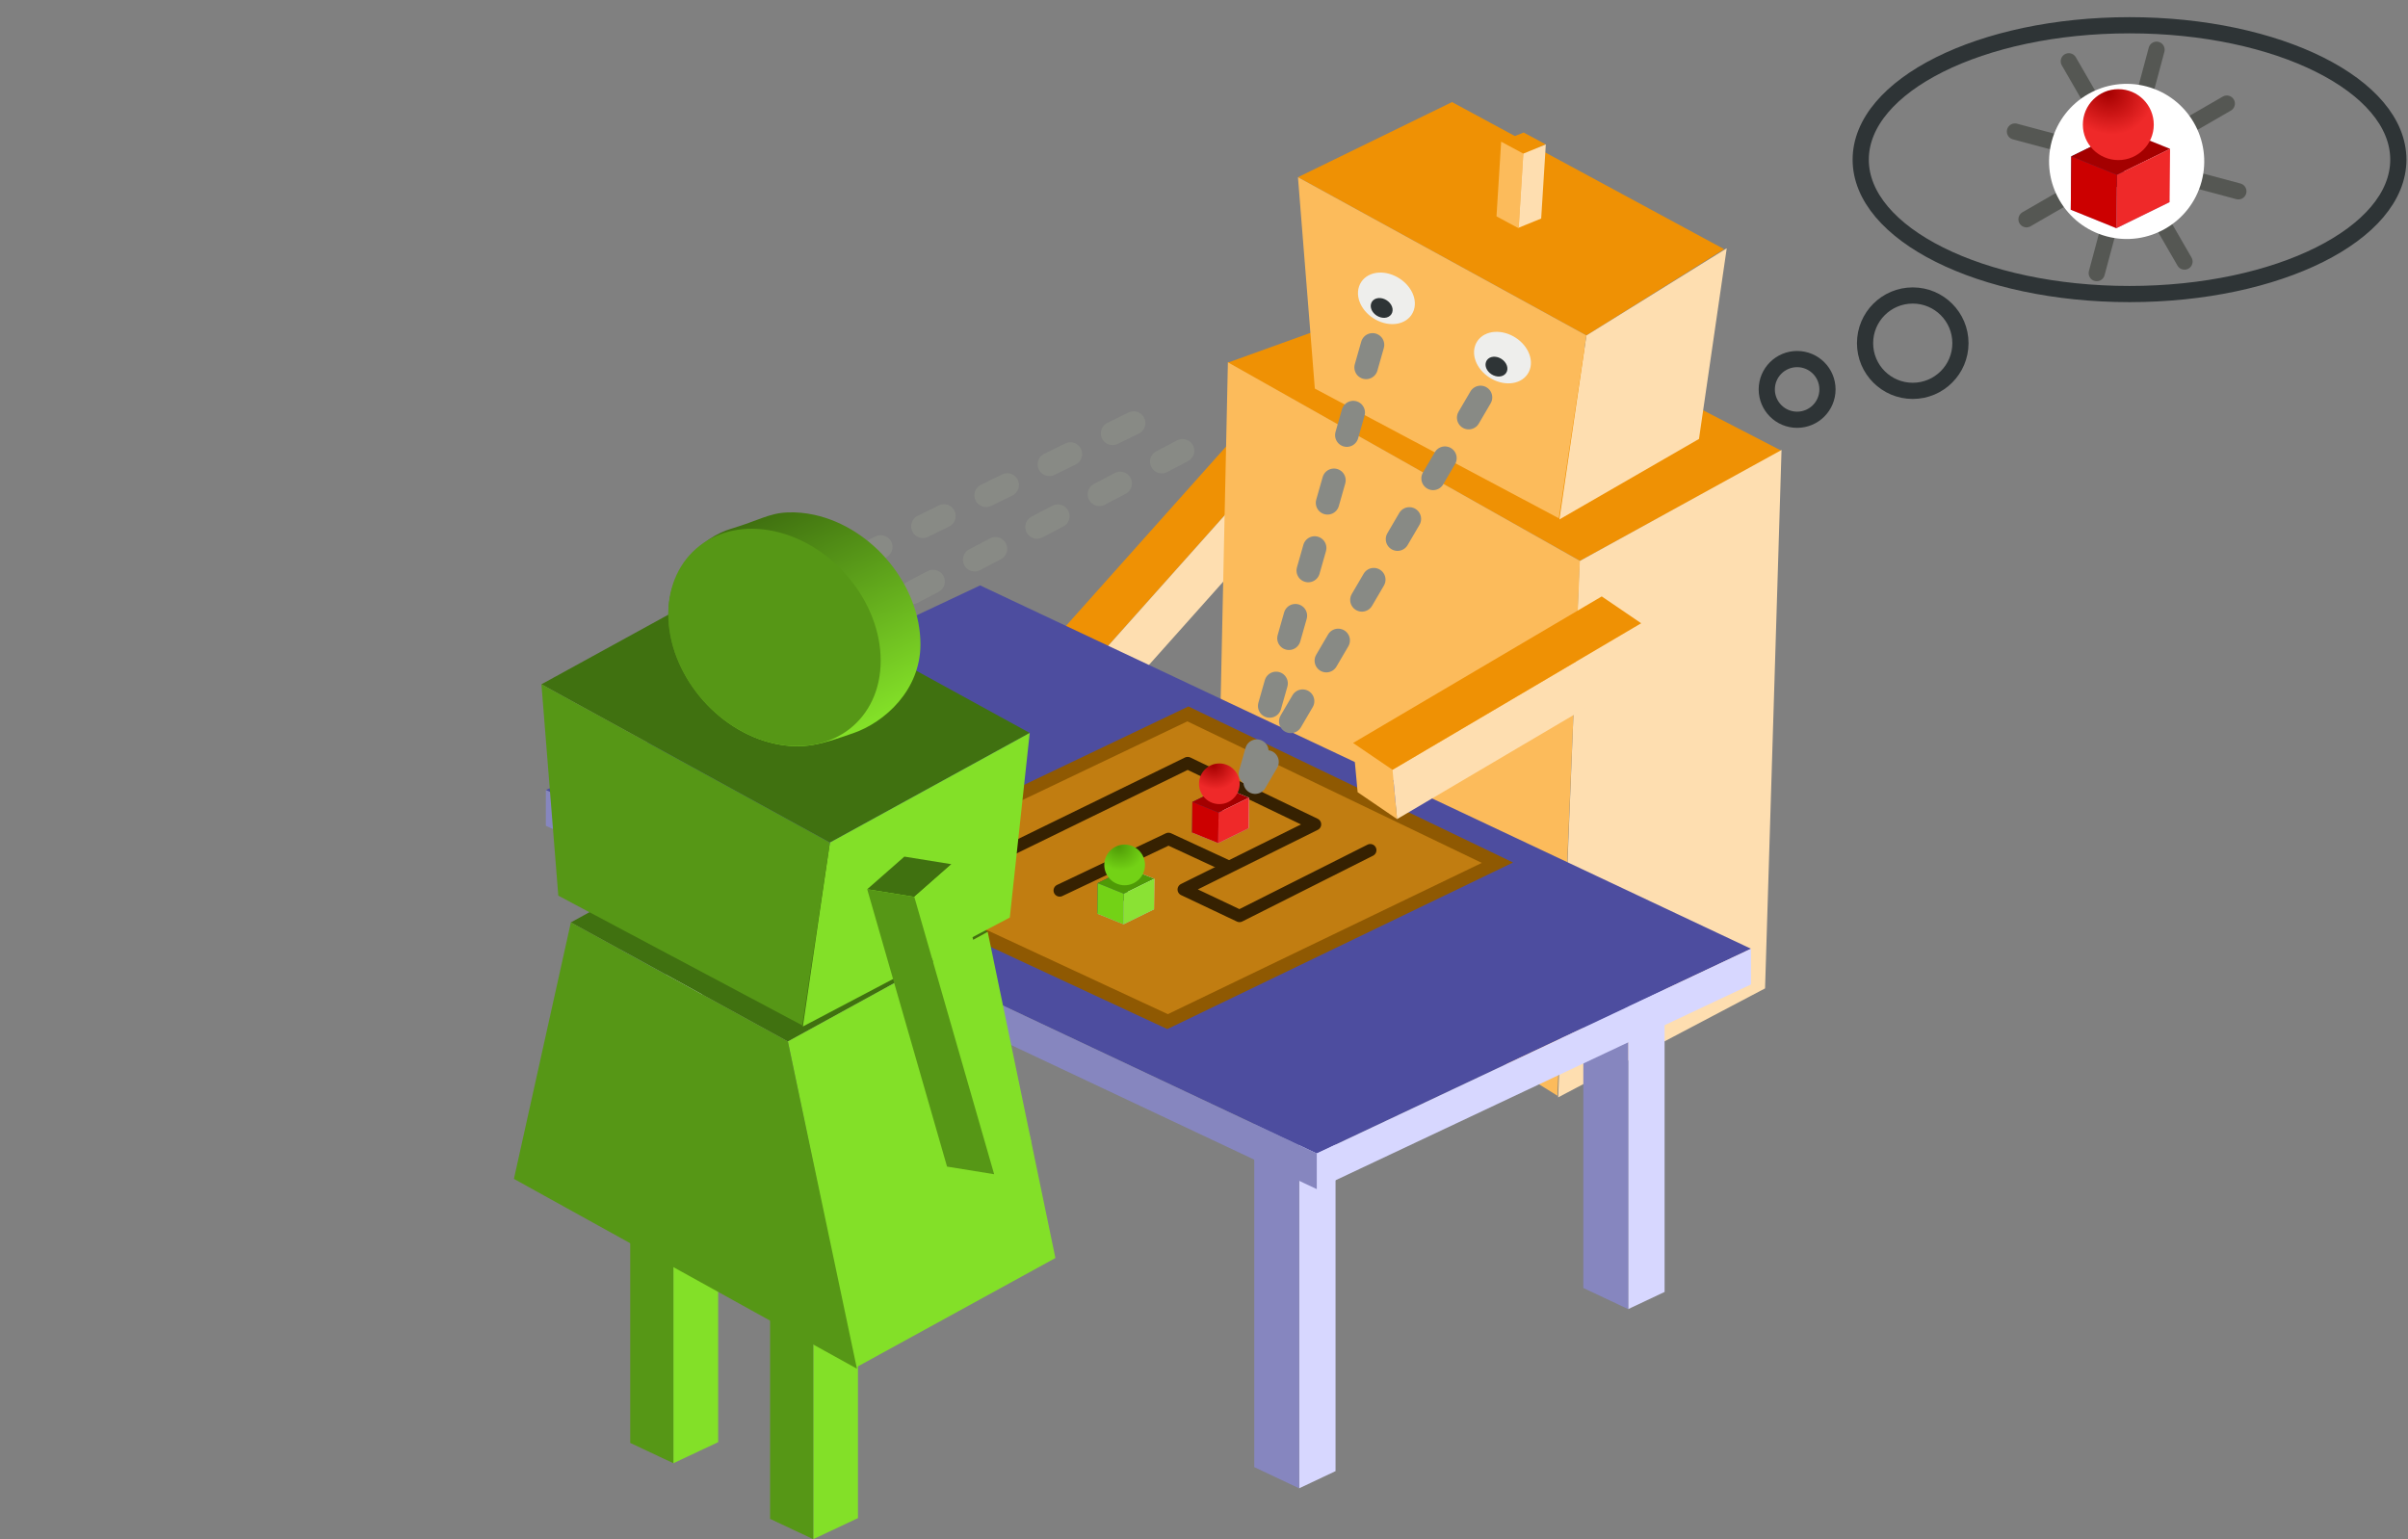 <?xml version="1.0" encoding="UTF-8" standalone="no"?>
<svg
   xmlns:dc="http://purl.org/dc/elements/1.1/"
   xmlns:cc="http://creativecommons.org/ns#"
   xmlns:rdf="http://www.w3.org/1999/02/22-rdf-syntax-ns#"
   xmlns:svg="http://www.w3.org/2000/svg"
   xmlns="http://www.w3.org/2000/svg"
   xmlns:xlink="http://www.w3.org/1999/xlink"
   xmlns:sodipodi="http://sodipodi.sourceforge.net/DTD/sodipodi-0.dtd"
   xmlns:inkscape="http://www.inkscape.org/namespaces/inkscape"
   width="83.97mm"
   height="53.679mm"
   viewBox="0 0 297.531 190.202"
   id="svg4557"
   version="1.1"
   inkscape:version="1.0.1 (3bc2e813f5, 2020-09-07)"
   sodipodi:docname="playing_together_gaze.svg">
  <rect x="0" y="0" width="297.531" height="190.202" fill="#808080" stroke="none"/>
  <defs
     id="defs4559">
    <clipPath
       id="clipPath5205"
       clipPathUnits="userSpaceOnUse">
      <path
         style="clip-rule:evenodd"
         inkscape:connector-curvature="0"
         id="path5207"
         d="m 292.914,70.362 c 0,-1.109 -0.902,-2.012 -2.012,-2.012 -1.109,0 -2.011,0.903 -2.011,2.012 0,1.109 0.902,2.012 2.011,2.012 1.11,0 2.012,-0.903 2.012,-2.012 z" />
    </clipPath>
    <radialGradient
       id="radialGradient5211"
       spreadMethod="pad"
       gradientTransform="matrix(-0.596,-1.027,-1.15,0.667,545.117,125.501)"
       gradientUnits="userSpaceOnUse"
       r="1.957"
       cy="145.657"
       cx="146.494"
       fy="145.657"
       fx="146.494">
      <stop
         id="stop5213"
         offset="0"
         style="stop-opacity:1;stop-color:#4e9a06" />
      <stop
         id="stop5215"
         offset="1"
         style="stop-opacity:1;stop-color:#73d216" />
    </radialGradient>
    <clipPath
       id="clipPath5235"
       clipPathUnits="userSpaceOnUse">
      <path
         style="clip-rule:evenodd"
         inkscape:connector-curvature="0"
         id="path5237"
         d="m 302.273,78.382 c 0,-1.11 -0.898,-2.008 -2.007,-2.008 -1.11,0 -2.012,0.898 -2.012,2.008 0,1.113 0.902,2.011 2.012,2.011 1.109,0 2.007,-0.898 2.007,-2.011 z" />
    </clipPath>
    <radialGradient
       id="radialGradient5241"
       spreadMethod="pad"
       gradientTransform="matrix(-0.596,-1.027,-1.15,0.667,554.479,133.523)"
       gradientUnits="userSpaceOnUse"
       r="1.957"
       cy="145.657"
       cx="146.494"
       fy="145.657"
       fx="146.494">
      <stop
         id="stop5243"
         offset="0"
         style="stop-opacity:1;stop-color:#a40000" />
      <stop
         id="stop5245"
         offset="1"
         style="stop-opacity:1;stop-color:#ef2929" />
    </radialGradient>
    <clipPath
       id="clipPath5273"
       clipPathUnits="userSpaceOnUse">
      <path
         inkscape:connector-curvature="0"
         id="path5275"
         d="m 257.594,105.21 c -1.856,-0.071 -2.84,-0.793 -5.606,-1.617 -2.761,-0.821 -6.187,-3.887 -6.187,-8.446 0,-5.797 4.699,-11.527 10.496,-12.797 2.91,-0.636 4.711,-0.027 7.789,1.039 3.082,1.067 6.633,4.231 6.633,8.786 0,5.8 -4.699,11.531 -10.496,12.796 -0.907,0.2 -1.789,0.27 -2.629,0.239 z" />
    </clipPath>
    <linearGradient
       id="linearGradient5279"
       spreadMethod="pad"
       gradientTransform="matrix(0.478,0,0,-0.478,8.63,184.61)"
       gradientUnits="userSpaceOnUse"
       y2="168.791"
       x2="512.143"
       y1="211.648"
       x1="533.214">
      <stop
         id="stop5281"
         offset="0"
         style="stop-opacity:1;stop-color:#ffd7e6" />
      <stop
         id="stop5283"
         offset="1"
         style="stop-opacity:1;stop-color:#9f4d6c" />
    </linearGradient>
    <clipPath
       id="clipPath5500"
       clipPathUnits="userSpaceOnUse">
      <path
         inkscape:connector-curvature="0"
         id="path5502"
         d="m 288,72.409 5,0 0,-5 -5,0 0,5 z" />
    </clipPath>
    <clipPath
       id="clipPath5506"
       clipPathUnits="userSpaceOnUse">
      <path
         inkscape:connector-curvature="0"
         id="path5508"
         d="m 292.914,70.362 c 0,-1.109 -0.902,-2.012 -2.012,-2.012 -1.109,0 -2.011,0.903 -2.011,2.012 0,1.109 0.902,2.012 2.011,2.012 1.11,0 2.012,-0.903 2.012,-2.012 z" />
    </clipPath>
    <clipPath
       id="clipPath5516"
       clipPathUnits="userSpaceOnUse">
      <path
         inkscape:connector-curvature="0"
         id="path5518"
         d="m 288,68 5,0 0,5 -5,0 0,-5 z" />
    </clipPath>
    <clipPath
       id="clipPath5526"
       clipPathUnits="userSpaceOnUse">
      <path
         style="clip-rule:evenodd"
         inkscape:connector-curvature="0"
         id="path5528"
         d="m 292.914,70.953 c 0,-1.109 -0.902,-2.012 -2.012,-2.012 -1.109,0 -2.011,0.903 -2.011,2.012 0,1.109 0.902,2.012 2.011,2.012 1.11,0 2.012,-0.903 2.012,-2.012 z" />
    </clipPath>
    <radialGradient
       id="radialGradient5532"
       spreadMethod="pad"
       gradientTransform="matrix(-0.596,-1.027,-1.15,0.667,545.117,126.092)"
       gradientUnits="userSpaceOnUse"
       r="1.957"
       cy="145.657"
       cx="146.494"
       fy="145.657"
       fx="146.494">
      <stop
         id="stop5534"
         offset="0"
         style="stop-opacity:1;stop-color:#4e9a06" />
      <stop
         id="stop5536"
         offset="1"
         style="stop-opacity:1;stop-color:#73d216" />
    </radialGradient>
    <clipPath
       id="clipPath5558"
       clipPathUnits="userSpaceOnUse">
      <path
         inkscape:connector-curvature="0"
         id="path5560"
         d="m 298,80.409 5,0 0,-5 -5,0 0,5 z" />
    </clipPath>
    <clipPath
       id="clipPath5564"
       clipPathUnits="userSpaceOnUse">
      <path
         inkscape:connector-curvature="0"
         id="path5566"
         d="m 302.273,78.382 c 0,-1.11 -0.898,-2.008 -2.007,-2.008 -1.11,0 -2.012,0.898 -2.012,2.008 0,1.113 0.902,2.011 2.012,2.011 1.109,0 2.007,-0.898 2.007,-2.011 z" />
    </clipPath>
    <clipPath
       id="clipPath5574"
       clipPathUnits="userSpaceOnUse">
      <path
         inkscape:connector-curvature="0"
         id="path5576"
         d="m 298,76 5,0 0,5 -5,0 0,-5 z" />
    </clipPath>
    <clipPath
       id="clipPath5584"
       clipPathUnits="userSpaceOnUse">
      <path
         style="clip-rule:evenodd"
         inkscape:connector-curvature="0"
         id="path5586"
         d="m 302.273,78.973 c 0,-1.11 -0.898,-2.008 -2.007,-2.008 -1.11,0 -2.012,0.898 -2.012,2.008 0,1.113 0.902,2.011 2.012,2.011 1.109,0 2.007,-0.898 2.007,-2.011 z" />
    </clipPath>
    <radialGradient
       id="radialGradient5590"
       spreadMethod="pad"
       gradientTransform="matrix(-0.596,-1.027,-1.15,0.667,554.479,134.114)"
       gradientUnits="userSpaceOnUse"
       r="1.957"
       cy="145.657"
       cx="146.494"
       fy="145.657"
       fx="146.494">
      <stop
         id="stop5592"
         offset="0"
         style="stop-opacity:1;stop-color:#a40000" />
      <stop
         id="stop5594"
         offset="1"
         style="stop-opacity:1;stop-color:#ef2929" />
    </radialGradient>
    <clipPath
       id="clipPath5638"
       clipPathUnits="userSpaceOnUse">
      <path
         inkscape:connector-curvature="0"
         id="path5640"
         d="m 245,105.409 26,0 0,-24 -26,0 0,24 z" />
    </clipPath>
    <clipPath
       id="clipPath5644"
       clipPathUnits="userSpaceOnUse">
      <path
         inkscape:connector-curvature="0"
         id="path5646"
         d="m 257.594,105.21 c -1.856,-0.071 -2.84,-0.793 -5.606,-1.617 -2.761,-0.821 -6.187,-3.887 -6.187,-8.446 0,-5.797 4.699,-11.527 10.496,-12.797 2.91,-0.636 4.711,-0.027 7.789,1.039 3.082,1.067 6.633,4.231 6.633,8.786 0,5.8 -4.699,11.531 -10.496,12.796 -0.907,0.2 -1.789,0.27 -2.629,0.239 z" />
    </clipPath>
    <clipPath
       id="clipPath5654"
       clipPathUnits="userSpaceOnUse">
      <path
         inkscape:connector-curvature="0"
         id="path5656"
         d="m 245,82 26,0 0,24 -26,0 0,-24 z" />
    </clipPath>
    <clipPath
       id="clipPath5664"
       clipPathUnits="userSpaceOnUse">
      <path
         inkscape:connector-curvature="0"
         id="path5666"
         d="m 257.594,105.801 c -1.856,-0.071 -2.84,-0.793 -5.606,-1.617 -2.761,-0.821 -6.187,-3.887 -6.187,-8.446 0,-5.797 4.699,-11.527 10.496,-12.797 2.91,-0.636 4.711,-0.027 7.789,1.039 3.082,1.067 6.633,4.231 6.633,8.786 0,5.8 -4.699,11.531 -10.496,12.796 -0.907,0.2 -1.789,0.27 -2.629,0.239 z" />
    </clipPath>
    <linearGradient
       id="linearGradient5670"
       spreadMethod="pad"
       gradientTransform="matrix(0.478,0,0,-0.478,8.63,185.201)"
       gradientUnits="userSpaceOnUse"
       y2="168.791"
       x2="512.143"
       y1="211.648"
       x1="533.214">
      <stop
         id="stop5672"
         offset="0"
         style="stop-opacity:1;stop-color:#83e028" />
      <stop
         id="stop5674"
         offset="1"
         style="stop-opacity:1;stop-color:#407110" />
    </linearGradient>
    <radialGradient
       inkscape:collect="always"
       xlink:href="#radialGradient5590"
       id="radialGradient6796"
       gradientUnits="userSpaceOnUse"
       gradientTransform="matrix(-0.596,-1.027,-1.15,0.667,554.479,134.114)"
       spreadMethod="pad"
       cx="146.494"
       cy="145.657"
       fx="146.494"
       fy="145.657"
       r="1.957" />
    <clipPath
       id="clipPath5558-4"
       clipPathUnits="userSpaceOnUse">
      <path
         inkscape:connector-curvature="0"
         id="path5560-7"
         d="m 298,80.409 5,0 0,-5 -5,0 0,5 z" />
    </clipPath>
    <clipPath
       id="clipPath5564-7"
       clipPathUnits="userSpaceOnUse">
      <path
         inkscape:connector-curvature="0"
         id="path5566-2"
         d="m 302.273,78.382 c 0,-1.11 -0.898,-2.008 -2.007,-2.008 -1.11,0 -2.012,0.898 -2.012,2.008 0,1.113 0.902,2.011 2.012,2.011 1.109,0 2.007,-0.898 2.007,-2.011 z" />
    </clipPath>
    <clipPath
       id="clipPath5574-3"
       clipPathUnits="userSpaceOnUse">
      <path
         inkscape:connector-curvature="0"
         id="path5576-7"
         d="m 298,76 5,0 0,5 -5,0 0,-5 z" />
    </clipPath>
    <clipPath
       id="clipPath5584-3"
       clipPathUnits="userSpaceOnUse">
      <path
         style="clip-rule:evenodd"
         inkscape:connector-curvature="0"
         id="path5586-7"
         d="m 302.273,78.973 c 0,-1.11 -0.898,-2.008 -2.007,-2.008 -1.11,0 -2.012,0.898 -2.012,2.008 0,1.113 0.902,2.011 2.012,2.011 1.109,0 2.007,-0.898 2.007,-2.011 z" />
    </clipPath>
    <radialGradient
       id="radialGradient5590-2"
       spreadMethod="pad"
       gradientTransform="matrix(-0.596,-1.027,-1.15,0.667,554.479,134.114)"
       gradientUnits="userSpaceOnUse"
       r="1.957"
       cy="145.657"
       cx="146.494"
       fy="145.657"
       fx="146.494">
      <stop
         id="stop5592-4"
         offset="0"
         style="stop-opacity:1;stop-color:#a40000" />
      <stop
         id="stop5594-2"
         offset="1"
         style="stop-opacity:1;stop-color:#ef2929" />
    </radialGradient>
    <clipPath
       id="clipPath5558-6"
       clipPathUnits="userSpaceOnUse">
      <path
         inkscape:connector-curvature="0"
         id="path5560-8"
         d="m 298,80.409 5,0 0,-5 -5,0 0,5 z" />
    </clipPath>
    <clipPath
       id="clipPath5564-73"
       clipPathUnits="userSpaceOnUse">
      <path
         inkscape:connector-curvature="0"
         id="path5566-28"
         d="m 302.273,78.382 c 0,-1.11 -0.898,-2.008 -2.007,-2.008 -1.11,0 -2.012,0.898 -2.012,2.008 0,1.113 0.902,2.011 2.012,2.011 1.109,0 2.007,-0.898 2.007,-2.011 z" />
    </clipPath>
    <clipPath
       id="clipPath5574-34"
       clipPathUnits="userSpaceOnUse">
      <path
         inkscape:connector-curvature="0"
         id="path5576-75"
         d="m 298,76 5,0 0,5 -5,0 0,-5 z" />
    </clipPath>
    <clipPath
       id="clipPath5584-8"
       clipPathUnits="userSpaceOnUse">
      <path
         style="clip-rule:evenodd"
         inkscape:connector-curvature="0"
         id="path5586-8"
         d="m 302.273,78.973 c 0,-1.11 -0.898,-2.008 -2.007,-2.008 -1.11,0 -2.012,0.898 -2.012,2.008 0,1.113 0.902,2.011 2.012,2.011 1.109,0 2.007,-0.898 2.007,-2.011 z" />
    </clipPath>
    <radialGradient
       inkscape:collect="always"
       xlink:href="#radialGradient5590-5"
       id="radialGradient6774"
       gradientUnits="userSpaceOnUse"
       gradientTransform="matrix(-0.596,-1.027,-1.15,0.667,554.479,134.114)"
       spreadMethod="pad"
       cx="146.494"
       cy="145.657"
       fx="146.494"
       fy="145.657"
       r="1.957" />
    <radialGradient
       id="radialGradient5590-5"
       spreadMethod="pad"
       gradientTransform="matrix(-0.596,-1.027,-1.15,0.667,554.479,134.114)"
       gradientUnits="userSpaceOnUse"
       r="1.957"
       cy="145.657"
       cx="146.494"
       fy="145.657"
       fx="146.494">
      <stop
         id="stop5592-46"
         offset="0"
         style="stop-opacity:1;stop-color:#a40000" />
      <stop
         id="stop5594-9"
         offset="1"
         style="stop-opacity:1;stop-color:#ef2929" />
    </radialGradient>
  </defs>
  <sodipodi:namedview
     id="base"
     pagecolor="#ffffff"
     bordercolor="#666666"
     borderopacity="1.0"
     inkscape:pageopacity="0.0"
     inkscape:pageshadow="2"
     inkscape:zoom="1.9589308"
     inkscape:cx="172.65413"
     inkscape:cy="59.578144"
     inkscape:document-units="px"
     inkscape:current-layer="g5422"
     showgrid="false"
     fit-margin-top="0"
     fit-margin-left="0"
     fit-margin-right="0"
     fit-margin-bottom="0"
     inkscape:window-width="1920"
     inkscape:window-height="1025"
     inkscape:window-x="0"
     inkscape:window-y="27"
     inkscape:window-maximized="1"
     inkscape:document-rotation="0" />
  <g
     inkscape:label="Layer 1"
     inkscape:groupmode="layer"
     id="layer1"
     transform="translate(-393.317,-346.848)">
    <g
       transform="matrix(1.25,0,0,-1.25,-184.467,650.032)"
       inkscape:label="background"
       id="g5113">
      <g
         id="g5115">
        <g
           transform="translate(282.492,86.679)"
           inkscape:label="background"
           id="g5422">
          <g
             id="g5424">
            <path
               inkscape:connector-curvature="0"
               id="path5426"
               style="fill:#fedeb0;fill-opacity:1;fill-rule:evenodd;stroke:none"
               d="m 310.441,109.335 -4.519,1.34 -1.914,4.5 4.523,-1.34 1.91,-4.5 z" />
            <path
               inkscape:connector-curvature="0"
               id="path5428"
               style="fill:#ef9104;fill-opacity:1;fill-rule:evenodd;stroke:none"
               d="m 305.922,110.675 -19,-21.289 -1.91,4.503 18.996,21.286 1.914,-4.5 z" />
            <path
               inkscape:connector-curvature="0"
               id="path5430"
               style="fill:#fedeb0;fill-opacity:1;fill-rule:evenodd;stroke:none"
               d="m 310.441,109.335 -4.519,1.34 -19,-21.289 4.523,-1.34 18.996,21.289 z" />
            <path
               inkscape:connector-curvature="0"
               id="path5432"
               style="fill:#ef9104;fill-opacity:1;fill-rule:evenodd;stroke:none"
               d="m 301.086,120.011 34.832,-19.59 19.914,10.886 -32.437,16.747 -22.309,-8.043 z" />
            <path
               inkscape:connector-curvature="0"
               id="path5434"
               style="fill:#fedeb0;fill-opacity:1;fill-rule:evenodd;stroke:none"
               d="m 335.871,100.397 -2.117,-53.015 20.453,10.773 1.629,53.227 -19.965,-10.985 z" />
            <path
               inkscape:connector-curvature="0"
               id="path5436"
               style="fill:#fcbb5b;fill-opacity:1;fill-rule:evenodd;stroke:none"
               d="m 301.109,120.05 34.793,-19.625 -2.218,-52.883 -33.68,20.965 1.105,51.543 z" />
            <path
               inkscape:connector-curvature="0"
               id="path5438"
               style="fill:#ef9104;fill-opacity:1;fill-rule:evenodd;stroke:none"
               d="m 308.035,138.35 28.516,-15.644 13.609,8.531 -26.894,14.539 -15.231,-7.426 z" />
            <path
               inkscape:connector-curvature="0"
               id="path5440"
               style="fill:#fedeb0;fill-opacity:1;fill-rule:evenodd;stroke:none"
               d="m 336.551,122.706 -2.672,-18.188 13.797,7.957 2.742,18.848 -13.867,-8.617 z" />
            <path
               inkscape:connector-curvature="0"
               id="path5442"
               style="fill:#fcbb5b;fill-opacity:1;fill-rule:evenodd;stroke:none"
               d="m 308.035,138.35 28.516,-15.644 -2.731,-18.074 -24.117,12.82 -1.668,20.898 z" />
            <path
               inkscape:connector-curvature="0"
               id="path5444"
               style="fill:#eeeeec;fill-opacity:1;fill-rule:nonzero;stroke:#eeeeec;stroke-width:1.075;stroke-linecap:butt;stroke-linejoin:round;stroke-miterlimit:4;stroke-dasharray:none;stroke-opacity:1"
               d="m 318.977,125.374 c -0.325,-0.965 -1.571,-1.297 -2.786,-0.742 -1.211,0.55 -1.933,1.777 -1.609,2.742 0.324,0.965 1.57,1.297 2.781,0.742 1.215,-0.551 1.938,-1.781 1.614,-2.742 z" />
            <path
               inkscape:connector-curvature="0"
               id="path5446"
               style="fill:#eeeeec;fill-opacity:1;fill-rule:nonzero;stroke:#eeeeec;stroke-width:1.075;stroke-linecap:butt;stroke-linejoin:round;stroke-miterlimit:4;stroke-dasharray:none;stroke-opacity:1"
               d="m 330.449,119.514 c -0.32,-0.96 -1.566,-1.293 -2.781,-0.742 -1.215,0.555 -1.938,1.782 -1.613,2.746 0.324,0.961 1.57,1.293 2.785,0.743 1.215,-0.551 1.933,-1.782 1.609,-2.747 z" />
            <path
               inkscape:connector-curvature="0"
               id="path5448"
               style="fill:#2e3436;fill-opacity:1;fill-rule:nonzero;stroke:#2e3436;stroke-width:0.413;stroke-linecap:butt;stroke-linejoin:round;stroke-miterlimit:4;stroke-dasharray:none;stroke-opacity:1"
               d="m 317.156,125.042 c -0.125,-0.371 -0.605,-0.5 -1.07,-0.285 -0.469,0.211 -0.746,0.683 -0.621,1.054 0.125,0.368 0.605,0.496 1.07,0.285 0.469,-0.214 0.746,-0.683 0.621,-1.054 z" />
            <path
               inkscape:connector-curvature="0"
               id="path5450"
               style="fill:#2e3436;fill-opacity:1;fill-rule:nonzero;stroke:#2e3436;stroke-width:0.413;stroke-linecap:butt;stroke-linejoin:round;stroke-miterlimit:4;stroke-dasharray:none;stroke-opacity:1"
               d="m 328.504,119.241 c -0.125,-0.371 -0.606,-0.5 -1.07,-0.289 -0.469,0.215 -0.746,0.687 -0.622,1.055 0.126,0.371 0.602,0.5 1.071,0.289 0.465,-0.215 0.742,-0.688 0.621,-1.055 z" />
            <path
               inkscape:connector-curvature="0"
               id="path5452"
               style="fill:#ef9104;fill-opacity:1;fill-rule:evenodd;stroke:none"
               d="m 332.535,141.589 -2.223,-0.907 -2.191,1.18 2.223,0.906 2.191,-1.179 z" />
            <path
               inkscape:connector-curvature="0"
               id="path5454"
               style="fill:#fcbb5b;fill-opacity:1;fill-rule:evenodd;stroke:none"
               d="m 330.312,140.682 -0.46,-7.382 -2.192,1.179 0.461,7.383 2.191,-1.18 z" />
            <path
               inkscape:connector-curvature="0"
               id="path5456"
               style="fill:#fedeb0;fill-opacity:1;fill-rule:evenodd;stroke:none"
               d="m 332.535,141.589 -2.223,-0.907 -0.457,-7.324 2.223,0.906 0.457,7.325 z" />
            <path
               inkscape:connector-curvature="0"
               id="path5458"
               style="fill:#d7d7ff;fill-opacity:1;fill-rule:evenodd;stroke:none"
               d="m 245.547,70.456 0,-34.152 3.598,1.699 0,34.148 -3.598,-1.695 z" />
            <path
               inkscape:connector-curvature="0"
               id="path5460"
               style="fill:#8686bf;fill-opacity:1;fill-rule:evenodd;stroke:none"
               d="m 241.109,72.546 4.438,-2.09 0,-34.152 -4.438,2.089 0,34.153 z" />
            <path
               inkscape:connector-curvature="0"
               id="path5462"
               style="fill:#d7d7ff;fill-opacity:1;fill-rule:evenodd;stroke:none"
               d="m 340.676,60.6 0,-34.152 3.601,1.699 0,34.149 -3.601,-1.696 z" />
            <path
               inkscape:connector-curvature="0"
               id="path5464"
               style="fill:#8686bf;fill-opacity:1;fill-rule:evenodd;stroke:none"
               d="m 336.242,62.69 4.434,-2.09 0,-34.152 -4.434,2.09 0,34.152 z" />
            <path
               inkscape:connector-curvature="0"
               id="path5466"
               style="fill:#d7d7ff;fill-opacity:1;fill-rule:evenodd;stroke:none"
               d="m 308.152,42.886 0,-34.153 3.598,1.699 0,34.149 -3.598,-1.695 z" />
            <path
               inkscape:connector-curvature="0"
               id="path5468"
               style="fill:#8686bf;fill-opacity:1;fill-rule:evenodd;stroke:none"
               d="m 303.715,44.975 4.437,-2.089 0,-34.153 -4.437,2.094 0,34.148 z" />
            <path
               inkscape:connector-curvature="0"
               id="path5470"
               style="fill:#4d4d9f;fill-opacity:1;fill-rule:evenodd;stroke:none"
               d="M 233.691,77.761 309.895,41.835 352.82,62.073 276.617,97.995 233.691,77.761 Z" />
            <path
               inkscape:connector-curvature="0"
               id="path5472"
               style="fill:#d7d7ff;fill-opacity:1;fill-rule:evenodd;stroke:none"
               d="m 309.895,41.835 0,-3.524 42.925,20.235 0,3.527 -42.925,-20.238 z" />
            <path
               inkscape:connector-curvature="0"
               id="path5474"
               style="fill:#8686bf;fill-opacity:1;fill-rule:evenodd;stroke:none"
               d="m 233.691,77.761 76.204,-35.926 0,-3.524 -76.204,35.922 0,3.528 z" />
            <path
               inkscape:connector-curvature="0"
               id="path5476"
               style="fill:#8f5902;fill-opacity:1;fill-rule:nonzero;stroke:#8f5902;stroke-width:0.554;stroke-linecap:butt;stroke-linejoin:miter;stroke-miterlimit:4;stroke-dasharray:none;stroke-opacity:1"
               d="M 297.207,85.721 328.66,70.6 295.121,54.44 262.973,69.386 297.207,85.721 Z" />
            <path
               inkscape:connector-curvature="0"
               id="path5478"
               style="fill:#c17d11;fill-opacity:1;fill-rule:nonzero;stroke:none"
               d="m 297.102,84.554 29.105,-13.993 -31.035,-14.953 -29.75,13.828 31.68,15.118 z" />
            <path
               inkscape:connector-curvature="0"
               id="path5480"
               style="fill:none;stroke:#362101;stroke-width:1.22;stroke-linecap:round;stroke-linejoin:round;stroke-miterlimit:4;stroke-dasharray:none;stroke-opacity:1"
               d="m 301.074,70.233 -5.836,2.703 -10.754,-5.101" />
            <path
               inkscape:connector-curvature="0"
               id="path5482"
               style="fill:none;stroke:#362101;stroke-width:1.22;stroke-linecap:round;stroke-linejoin:round;stroke-miterlimit:4;stroke-dasharray:none;stroke-opacity:1"
               d="m 273.117,68.706 24.016,11.726 12.59,-6.058 -12.981,-6.445 5.516,-2.614 12.926,6.504" />
            <path
               inkscape:connector-curvature="0"
               id="path5484"
               style="fill:#e9e9ff;fill-opacity:1;fill-rule:evenodd;stroke:none"
               d="m 291.242,70.034 2.59,-1.043 -0.027,-3.023 -2.59,1.046 0.027,3.02 z" />
            <path
               inkscape:connector-curvature="0"
               id="path5486"
               style="fill:#353564;fill-opacity:1;fill-rule:evenodd;stroke:none"
               d="m 288.234,68.561 -0.027,-3.023 3.008,1.476 0.027,3.02 -3.008,-1.473 z" />
            <path
               inkscape:connector-curvature="0"
               id="path5488"
               style="fill:#afafde;fill-opacity:1;fill-rule:evenodd;stroke:none"
               d="m 288.207,65.538 2.59,-1.043 3.008,1.473 -2.59,1.046 -3.008,-1.476 z" />
            <path
               inkscape:connector-curvature="0"
               id="path5490"
               style="fill:#4e9a06;fill-opacity:1;fill-rule:evenodd;stroke:none"
               d="m 288.234,68.561 2.59,-1.043 3.008,1.473 -2.59,1.043 -3.008,-1.473 z" />
            <path
               inkscape:connector-curvature="0"
               id="path5492"
               style="fill:#8ae234;fill-opacity:1;fill-rule:evenodd;stroke:none"
               d="m 290.824,67.518 -0.027,-3.023 3.008,1.473 0.027,3.023 -3.008,-1.473 z" />
            <path
               inkscape:connector-curvature="0"
               id="path5494"
               style="fill:#73d216;fill-opacity:1;fill-rule:evenodd;stroke:none"
               d="m 288.234,68.561 2.59,-1.043 -0.027,-3.023 -2.59,1.043 0.027,3.023 z" />
          </g>
          <g
             id="g5496">
            <g
               clip-path="url(#clipPath5500)"
               id="g5498">
              <g
                 clip-path="url(#clipPath5506)"
                 id="g5504">
                <g
                   transform="translate(0,-0.591)"
                   id="g5510">
                  <g
                     id="g5512">
                    <g
                       clip-path="url(#clipPath5516)"
                       id="g5514">
                      <g
                         id="g5520">
                        <g
                           id="g5522">
                          <g
                             clip-path="url(#clipPath5526)"
                             id="g5524">
                            <g
                               id="g5530">
                              <path
                                 inkscape:connector-curvature="0"
                                 id="path5538"
                                 style="fill:url(#radialGradient5532);fill-rule:evenodd;stroke:none"
                                 d="m 292.914,70.953 c 0,-1.109 -0.902,-2.012 -2.012,-2.012 -1.109,0 -2.011,0.903 -2.011,2.012 0,1.109 0.902,2.012 2.011,2.012 1.11,0 2.012,-0.903 2.012,-2.012 z" />
                            </g>
                          </g>
                        </g>
                      </g>
                    </g>
                  </g>
                </g>
              </g>
            </g>
          </g>
          <g
             id="g5540">
            <path
               inkscape:connector-curvature="0"
               id="path5542"
               style="fill:#e9e9ff;fill-opacity:1;fill-rule:evenodd;stroke:none"
               d="m 300.605,78.057 2.59,-1.046 -0.027,-3.02 -2.59,1.043 0.027,3.023 z" />
            <path
               inkscape:connector-curvature="0"
               id="path5544"
               style="fill:#353564;fill-opacity:1;fill-rule:evenodd;stroke:none"
               d="m 297.598,76.585 -0.028,-3.024 3.008,1.473 0.027,3.023 -3.007,-1.472 z" />
            <path
               inkscape:connector-curvature="0"
               id="path5546"
               style="fill:#afafde;fill-opacity:1;fill-rule:evenodd;stroke:none"
               d="m 297.57,73.561 2.586,-1.047 3.012,1.477 -2.59,1.043 -3.008,-1.473 z" />
            <path
               inkscape:connector-curvature="0"
               id="path5548"
               style="fill:#a40000;fill-opacity:1;fill-rule:evenodd;stroke:none"
               d="m 297.598,76.585 2.59,-1.047 3.007,1.473 -2.59,1.046 -3.007,-1.472 z" />
            <path
               inkscape:connector-curvature="0"
               id="path5550"
               style="fill:#ef2929;fill-opacity:1;fill-rule:evenodd;stroke:none"
               d="m 300.188,75.538 -0.032,-3.024 3.012,1.477 0.027,3.02 -3.007,-1.473 z" />
            <path
               inkscape:connector-curvature="0"
               id="path5552"
               style="fill:#cc0000;fill-opacity:1;fill-rule:evenodd;stroke:none"
               d="m 297.598,76.585 2.59,-1.047 -0.032,-3.024 -2.586,1.047 0.028,3.024 z" />
          </g>
          <g
             id="g5554">
            <g
               clip-path="url(#clipPath5558)"
               id="g5556">
              <g
                 clip-path="url(#clipPath5564)"
                 id="g5562">
                <g
                   transform="translate(0,-0.591)"
                   id="g5568">
                  <g
                     id="g5570">
                    <g
                       clip-path="url(#clipPath5574)"
                       id="g5572">
                      <g
                         id="g5578">
                        <g
                           id="g5580">
                          <g
                             clip-path="url(#clipPath5584)"
                             id="g5582">
                            <g
                               id="g5588">
                              <path
                                 inkscape:connector-curvature="0"
                                 id="path5596"
                                 style="fill:url(#radialGradient6796);fill-rule:evenodd;stroke:none"
                                 d="m 302.273,78.973 c 0,-1.11 -0.898,-2.008 -2.007,-2.008 -1.11,0 -2.012,0.898 -2.012,2.008 0,1.113 0.902,2.011 2.012,2.011 1.109,0 2.007,-0.898 2.007,-2.011 z" />
                            </g>
                          </g>
                        </g>
                      </g>
                    </g>
                  </g>
                </g>
              </g>
            </g>
          </g>
          <g
             id="g5598">
            <path
               inkscape:connector-curvature="0"
               id="path5600"
               style="fill:#83e028;fill-opacity:1;fill-rule:evenodd;stroke:none"
               d="m 246.297,39.745 0,-28.531 4.426,2.082 0,28.535 -4.426,-2.086 z" />
            <path
               inkscape:connector-curvature="0"
               id="path5602"
               style="fill:#569716;fill-opacity:1;fill-rule:evenodd;stroke:none"
               d="m 242.031,41.757 4.266,-2.012 0,-28.531 -4.266,2.007 0,28.536 z" />
            <path
               inkscape:connector-curvature="0"
               id="path5604"
               style="fill:#83e028;fill-opacity:1;fill-rule:evenodd;stroke:none"
               d="m 260.121,32.237 0,-28.531 4.422,2.082 0,28.535 -4.422,-2.086 z" />
            <path
               inkscape:connector-curvature="0"
               id="path5606"
               style="fill:#569716;fill-opacity:1;fill-rule:evenodd;stroke:none"
               d="m 255.855,34.249 4.266,-2.012 0,-28.531 -4.266,2.008 0,28.535 z" />
            <path
               inkscape:connector-curvature="0"
               id="path5608"
               style="fill:#407110;fill-opacity:1;fill-rule:evenodd;stroke:none"
               d="m 236.164,64.679 21.453,-11.77 19.75,10.836 -21.449,11.769 -19.754,-10.835 z" />
            <path
               inkscape:connector-curvature="0"
               id="path5610"
               style="fill:#83e028;fill-opacity:1;fill-rule:evenodd;stroke:none"
               d="m 257.617,52.909 6.688,-32.25 19.754,10.84 -6.692,32.246 -19.75,-10.836 z" />
            <path
               inkscape:connector-curvature="0"
               id="path5612"
               style="fill:#569716;fill-opacity:1;fill-rule:evenodd;stroke:none"
               d="m 236.164,64.679 21.453,-11.77 6.824,-32.352 -33.906,18.766 5.629,25.356 z" />
            <path
               inkscape:connector-curvature="0"
               id="path5614"
               style="fill:#fcbb5b;fill-opacity:1;fill-rule:evenodd;stroke:none"
               d="m 313.484,82.417 3.899,-2.653 0.449,-4.871 -3.898,2.657 -0.45,4.867 z" />
            <path
               inkscape:connector-curvature="0"
               id="path5616"
               style="fill:#fedeb0;fill-opacity:1;fill-rule:evenodd;stroke:none"
               d="m 317.383,79.764 24.578,14.489 0.453,-4.867 -24.582,-14.493 -0.449,4.871 z" />
            <path
               inkscape:connector-curvature="0"
               id="path5618"
               style="fill:#ef9104;fill-opacity:1;fill-rule:evenodd;stroke:none"
               d="m 313.484,82.417 3.899,-2.653 24.578,14.489 -3.899,2.652 -24.578,-14.488 z" />
            <path
               inkscape:connector-curvature="0"
               id="path5620"
               style="fill:#888a85;fill-opacity:1;fill-rule:evenodd;stroke:#888a85;stroke-width:2.32;stroke-linecap:round;stroke-linejoin:miter;stroke-miterlimit:4;stroke-dasharray:2.32, 4.64;stroke-dashoffset:0;stroke-opacity:1"
               d="M 326.082,116.581 302.422,76.182" />
            <path
               inkscape:connector-curvature="0"
               id="path5622"
               style="fill:#888a85;fill-opacity:1;fill-rule:evenodd;stroke:#888a85;stroke-width:2.32;stroke-linecap:round;stroke-linejoin:miter;stroke-miterlimit:4;stroke-dasharray:2.32, 4.64;stroke-dashoffset:0;stroke-opacity:1"
               d="M 315.406,121.776 302.422,76.182" />
            <path
               inkscape:connector-curvature="0"
               id="path5624"
               style="fill:#888a85;fill-opacity:1;fill-rule:evenodd;stroke:#888a85;stroke-width:2.32;stroke-linecap:round;stroke-linejoin:miter;stroke-miterlimit:4;stroke-dasharray:2.32, 4.64;stroke-dashoffset:0;stroke-opacity:1"
               d="m 252.211,94.651 42.996,21.067" />
            <path
               inkscape:connector-curvature="0"
               id="path5626"
               style="fill:#888a85;fill-opacity:1;fill-rule:evenodd;stroke:#888a85;stroke-width:2.32;stroke-linecap:round;stroke-linejoin:miter;stroke-miterlimit:4;stroke-dasharray:2.32, 4.64;stroke-dashoffset:0;stroke-opacity:1"
               d="m 263.75,94.073 35.785,18.758" />
            <path
               inkscape:connector-curvature="0"
               id="path5628"
               style="fill:#407110;fill-opacity:1;fill-rule:evenodd;stroke:none"
               d="M 233.254,88.218 261.77,72.573 281.52,83.409 253.004,99.054 233.254,88.218 Z" />
            <path
               inkscape:connector-curvature="0"
               id="path5630"
               style="fill:#83e028;fill-opacity:1;fill-rule:evenodd;stroke:none"
               d="m 261.77,72.573 -2.672,-18.184 20.453,10.77 1.969,18.25 -19.75,-10.836 z" />
            <path
               inkscape:connector-curvature="0"
               id="path5632"
               style="fill:#569716;fill-opacity:1;fill-rule:evenodd;stroke:none"
               d="M 233.254,88.218 261.77,72.573 259.039,54.499 234.922,67.323 233.254,88.218 Z" />
          </g>
          <g
             id="g5634">
            <g
               clip-path="url(#clipPath5638)"
               id="g5636">
              <g
                 clip-path="url(#clipPath5644)"
                 id="g5642">
                <g
                   transform="translate(0,-0.591)"
                   id="g5648">
                  <g
                     id="g5650">
                    <g
                       clip-path="url(#clipPath5654)"
                       id="g5652">
                      <g
                         id="g5658">
                        <g
                           id="g5660">
                          <g
                             clip-path="url(#clipPath5664)"
                             id="g5662">
                            <g
                               id="g5668">
                              <path
                                 inkscape:connector-curvature="0"
                                 id="path5676"
                                 style="fill:url(#linearGradient5670);stroke:none"
                                 d="m 257.594,105.801 c -1.856,-0.071 -2.84,-0.793 -5.606,-1.617 -2.761,-0.821 -6.187,-3.887 -6.187,-8.446 0,-5.797 4.699,-11.527 10.496,-12.797 2.91,-0.636 4.711,-0.027 7.789,1.039 3.082,1.067 6.633,4.231 6.633,8.786 0,5.8 -4.699,11.531 -10.496,12.796 -0.907,0.2 -1.789,0.27 -2.629,0.239 z" />
                            </g>
                          </g>
                        </g>
                      </g>
                    </g>
                  </g>
                </g>
              </g>
            </g>
          </g>
          <g
             id="g5678">
            <path
               inkscape:connector-curvature="0"
               id="path5680"
               style="fill:#569716;fill-opacity:1;fill-rule:nonzero;stroke:none"
               d="m 266.789,90.557 c 0,-5.796 -4.699,-9.472 -10.496,-8.203 -5.797,1.266 -10.5,6.992 -10.5,12.789 0,5.797 4.703,9.473 10.5,8.203 5.797,-1.265 10.496,-6.992 10.496,-12.789 z" />
            <path
               inkscape:connector-curvature="0"
               id="path5682"
               style="fill:#407110;fill-opacity:1;fill-rule:evenodd;stroke:none"
               d="m 265.457,67.956 4.656,-0.754 3.672,3.23 -4.656,0.75 -3.672,-3.226 z" />
            <path
               inkscape:connector-curvature="0"
               id="path5684"
               style="fill:#83e028;fill-opacity:1;fill-rule:evenodd;stroke:none"
               d="m 270.113,67.202 7.891,-27.418 3.672,3.227 -7.891,27.421 -3.672,-3.23 z" />
            <path
               inkscape:connector-curvature="0"
               id="path5686"
               style="fill:#569716;fill-opacity:1;fill-rule:evenodd;stroke:none"
               d="m 265.457,67.956 4.656,-0.754 7.891,-27.418 -4.656,0.754 -7.891,27.418 z" />
          </g>
          <g
             transform="matrix(-1,0,0,1,879.833,-67.729)"
             id="g3648">
            <g
               id="g7901"
               transform="matrix(1.001,0.268,-0.268,1.001,376.36,-38.956)">
              <path
                 style="fill:#555753;fill-rule:evenodd;stroke:#555753;stroke-width:1.544;stroke-linecap:round;stroke-linejoin:miter;stroke-miterlimit:4;stroke-dasharray:none;stroke-opacity:1"
                 d="M 175.169,193.737 159.566,209.34"
                 id="path7911"
                 inkscape:connector-curvature="0" />
              <path
                 style="fill:#555753;fill-rule:evenodd;stroke:#555753;stroke-width:1.544;stroke-linecap:round;stroke-linejoin:miter;stroke-miterlimit:4;stroke-dasharray:none;stroke-opacity:1"
                 d="m 178.4,201.539 -22.065,0"
                 id="path7909"
                 inkscape:connector-curvature="0" />
              <path
                 style="fill:#555753;fill-rule:evenodd;stroke:#555753;stroke-width:1.544;stroke-linecap:round;stroke-linejoin:miter;stroke-miterlimit:4;stroke-dasharray:none;stroke-opacity:1"
                 d="M 175.169,209.34 159.566,193.737"
                 id="path7907"
                 inkscape:connector-curvature="0" />
              <path
                 style="fill:#555753;fill-rule:evenodd;stroke:#555753;stroke-width:1.544;stroke-linecap:round;stroke-linejoin:miter;stroke-miterlimit:4;stroke-dasharray:none;stroke-opacity:1"
                 d="m 167.368,212.571 0,-22.065"
                 id="path7894"
                 inkscape:connector-curvature="0" />
              <circle
                 transform="scale(1,-1)"
                 r="7.4"
                 cy="-201.539"
                 cx="167.368"
                 id="path7897"
                 style="opacity:1;fill:#ffffff;fill-opacity:1;stroke:none;stroke-width:1.6;stroke-linecap:round;stroke-miterlimit:4;stroke-dasharray:none;stroke-dashoffset:0;stroke-opacity:1" />
            </g>
            <g
               id="g6776"
               transform="matrix(-0.924,0,0,0.924,683.385,95.652)">
              <g
                 transform="matrix(1.888,0,0,1.888,-358.372,-22.853)"
                 id="g6738">
                <path
                   inkscape:connector-curvature="0"
                   id="path6740"
                   style="fill:#e9e9ff;fill-opacity:1;fill-rule:evenodd;stroke:none"
                   d="m 300.605,78.057 2.59,-1.046 -0.027,-3.02 -2.59,1.043 0.027,3.023 z" />
                <path
                   inkscape:connector-curvature="0"
                   id="path6742"
                   style="fill:#353564;fill-opacity:1;fill-rule:evenodd;stroke:none"
                   d="m 297.598,76.585 -0.028,-3.024 3.008,1.473 0.027,3.023 -3.007,-1.472 z" />
                <path
                   inkscape:connector-curvature="0"
                   id="path6744"
                   style="fill:#afafde;fill-opacity:1;fill-rule:evenodd;stroke:none"
                   d="m 297.57,73.561 2.586,-1.047 3.012,1.477 -2.59,1.043 -3.008,-1.473 z" />
                <path
                   inkscape:connector-curvature="0"
                   id="path6746"
                   style="fill:#a40000;fill-opacity:1;fill-rule:evenodd;stroke:none"
                   d="m 297.598,76.585 2.59,-1.047 3.007,1.473 -2.59,1.046 -3.007,-1.472 z" />
                <path
                   inkscape:connector-curvature="0"
                   id="path6748"
                   style="fill:#ef2929;fill-opacity:1;fill-rule:evenodd;stroke:none"
                   d="m 300.188,75.538 -0.032,-3.024 3.012,1.477 0.027,3.02 -3.007,-1.473 z" />
                <path
                   inkscape:connector-curvature="0"
                   id="path6750"
                   style="fill:#cc0000;fill-opacity:1;fill-rule:evenodd;stroke:none"
                   d="m 297.598,76.585 2.59,-1.047 -0.032,-3.024 -2.586,1.047 0.028,3.024 z" />
              </g>
              <g
                 transform="matrix(1.888,0,0,1.888,-358.372,-22.853)"
                 id="g6752">
                <g
                   clip-path="url(#clipPath5558-6)"
                   id="g6754">
                  <g
                     clip-path="url(#clipPath5564-73)"
                     id="g6756">
                    <g
                       transform="translate(0,-0.591)"
                       id="g6758">
                      <g
                         id="g6760">
                        <g
                           clip-path="url(#clipPath5574-34)"
                           id="g6762">
                          <g
                             id="g6764">
                            <g
                               id="g6766">
                              <g
                                 clip-path="url(#clipPath5584-8)"
                                 id="g6768">
                                <g
                                   id="g6770">
                                <path
                                   inkscape:connector-curvature="0"
                                   id="path6772"
                                   style="fill:url(#radialGradient6774);fill-rule:evenodd;stroke:none"
                                   d="m 302.273,78.973 c 0,-1.11 -0.898,-2.008 -2.007,-2.008 -1.11,0 -2.012,0.898 -2.012,2.008 0,1.113 0.902,2.011 2.012,2.011 1.109,0 2.007,-0.898 2.007,-2.011 z" />
                                </g>
                              </g>
                            </g>
                          </g>
                        </g>
                      </g>
                    </g>
                  </g>
                </g>
              </g>
            </g>
            <ellipse
               transform="scale(1,-1)"
               ry="13.286"
               rx="26.571"
               cy="-207.814"
               cx="489.599"
               id="path6014"
               style="opacity:1;fill:none;fill-opacity:1;stroke:#2e3436;stroke-width:1.6;stroke-miterlimit:4;stroke-dasharray:none;stroke-dashoffset:0;stroke-opacity:1" />
            <circle
               transform="scale(1,-1)"
               r="4.714"
               cy="-189.671"
               cx="511.027"
               id="path6018"
               style="opacity:1;fill:none;fill-opacity:1;stroke:#2e3436;stroke-width:1.6;stroke-miterlimit:4;stroke-dasharray:none;stroke-dashoffset:0;stroke-opacity:1" />
            <ellipse
               transform="scale(1,-1)"
               style="opacity:1;fill:none;fill-opacity:1;stroke:#2e3436;stroke-width:1.6;stroke-miterlimit:4;stroke-dasharray:none;stroke-dashoffset:0;stroke-opacity:1"
               id="ellipse6020"
               cx="522.456"
               cy="-185.1"
               rx="3"
               ry="3" />
          </g>
        </g>
      </g>
    </g>
  </g>
</svg>
